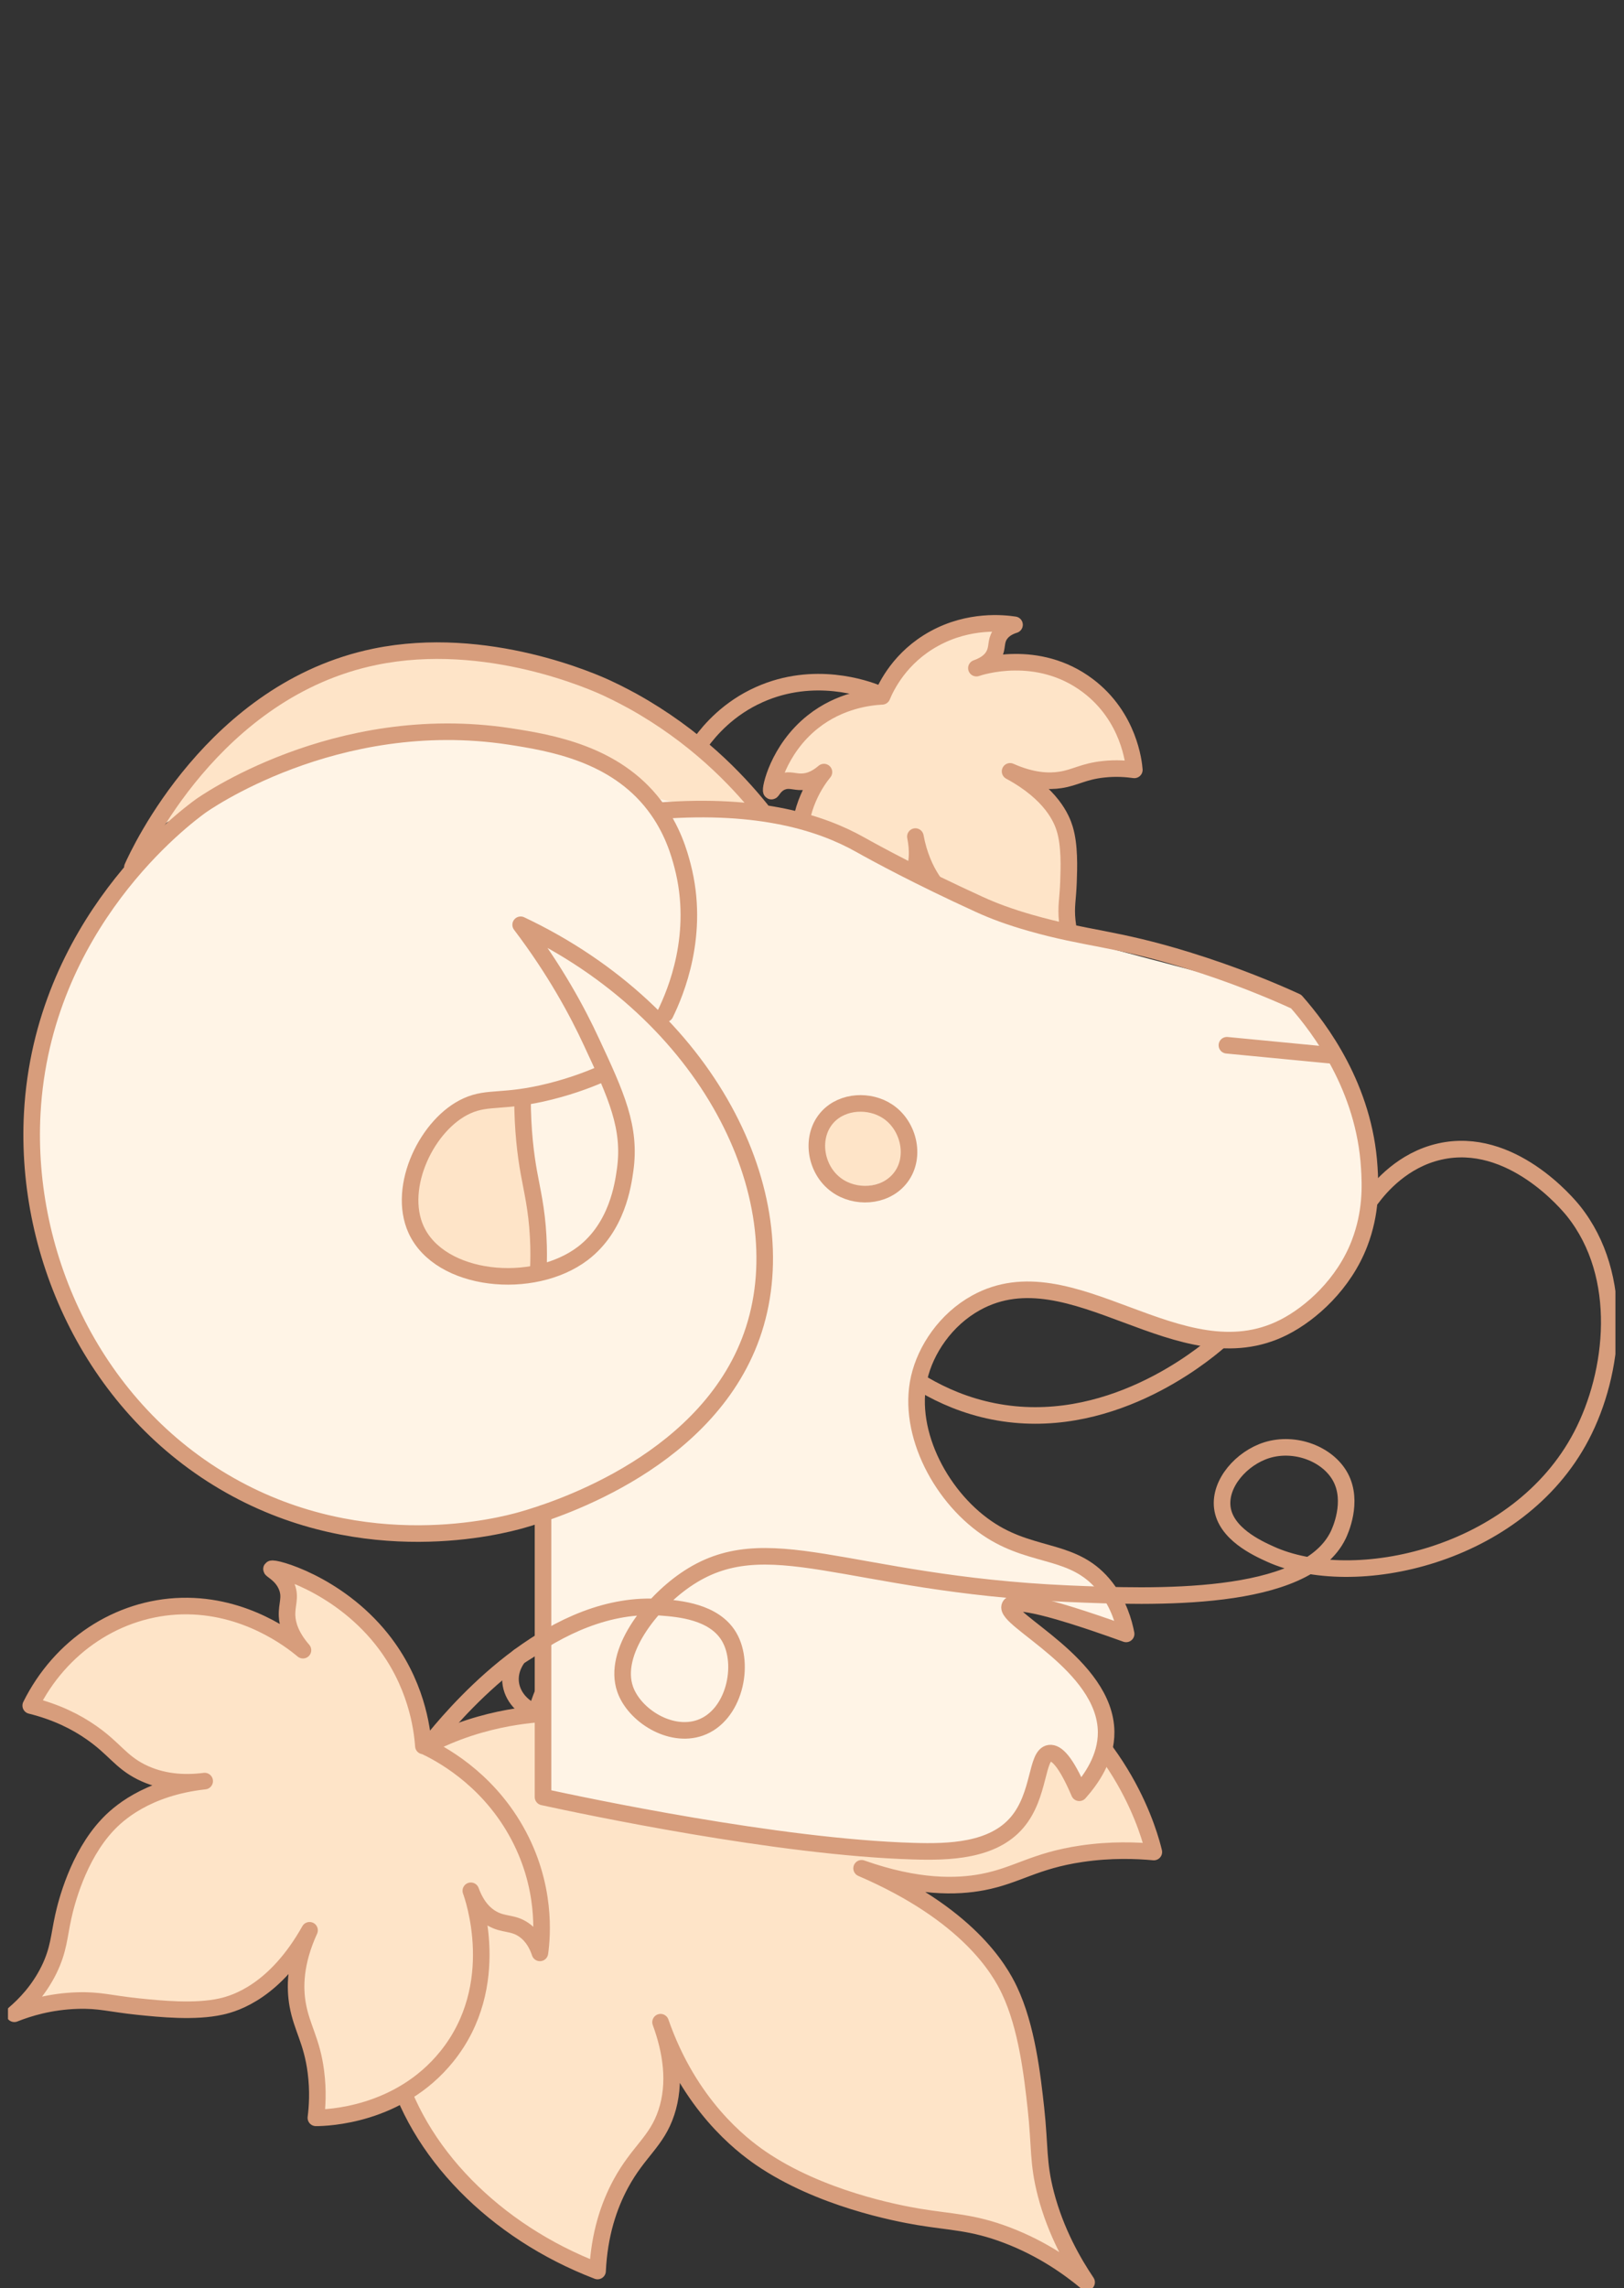 <svg width="98" height="138" viewBox="0 0 98 138" fill="none" xmlns="http://www.w3.org/2000/svg">
<rect x="0" y="0" width="98" height="138" fill="#333333" stroke="none"/>
<g clip-path="url(#clip0_3117_8)">
<path d="M32.311 103.384C30.646 103.541 26.433 104.14 22.984 107.212C18.545 111.159 18.222 116.635 18.47 116.748C18.582 116.8 18.815 115.819 19.902 115.392C20.824 115.032 21.544 115.392 22.616 115.309C23.396 115.25 24.453 114.957 25.563 113.871C24.843 114.927 22.354 118.898 23.726 124.314C25.105 129.76 29.859 134.584 36.06 136.959C36.165 134.726 36.75 133.018 37.455 131.707C38.534 129.715 39.629 129.168 40.214 127.393C40.791 125.64 40.521 123.752 39.861 121.954C41.601 126.943 44.712 129.333 45.897 130.149C49.459 132.591 54.122 133.475 55.419 133.692C57.376 134.022 58.651 133.992 60.758 134.794C62.91 135.61 64.522 136.764 65.572 137.64C64.777 136.457 63.712 134.621 63.112 132.314C62.617 130.404 62.767 129.475 62.512 127.138C62.295 125.175 61.965 122.239 60.915 120.029C60.323 118.77 58.396 115.429 51.993 112.673C55.359 113.864 57.729 113.804 59.303 113.504C61.388 113.107 62.415 112.216 65.264 111.796C67.034 111.534 68.578 111.594 69.628 111.691C69.41 110.785 67.843 104.627 61.328 100.694C53.44 95.93 45.62 98.844 45.14 99.031C46.579 98.47 47.134 97.736 47.367 97.144C47.764 96.147 47.314 95.383 47.824 94.424C48.251 93.623 49.069 93.218 49.706 92.994C48.139 92.844 43.168 92.544 38.572 95.338C34.073 98.065 32.701 102.058 32.318 103.384H32.311Z" fill="#FEE4C8" stroke="#D79D7C" stroke-linecap="round" stroke-linejoin="round"/>
<path d="M25.548 105.294C25.473 104.215 25.12 101.466 23.021 98.837C20.322 95.466 16.475 94.477 16.385 94.619C16.348 94.679 17.038 94.971 17.315 95.721C17.555 96.357 17.293 96.762 17.323 97.451C17.345 97.953 17.54 98.665 18.282 99.519C17.555 98.912 14.803 96.769 10.972 96.859C7.11 96.957 3.631 99.279 1.854 102.859C3.422 103.249 4.614 103.856 5.521 104.493C6.908 105.459 7.268 106.23 8.513 106.86C9.735 107.474 11.069 107.579 12.351 107.414C8.812 107.804 7.073 109.429 6.481 110.066C4.696 111.969 3.991 114.8 3.819 115.587C3.556 116.778 3.549 117.587 2.949 118.808C2.334 120.051 1.495 120.905 0.865 121.445C1.712 121.108 3.017 120.703 4.659 120.651C6.008 120.606 6.661 120.838 8.31 121.01C9.697 121.153 11.767 121.362 13.341 121.01C14.233 120.816 16.625 120.066 18.68 116.411C17.78 118.373 17.78 119.879 17.967 120.92C18.215 122.299 18.822 123.078 19.062 124.943C19.212 126.104 19.145 127.071 19.062 127.722C19.707 127.722 24.063 127.602 26.95 124.037C30.444 119.722 28.532 114.351 28.412 114.029C28.779 115.025 29.289 115.474 29.702 115.707C30.399 116.104 30.946 115.924 31.606 116.381C32.161 116.763 32.438 117.34 32.581 117.774C32.716 116.8 33.008 113.699 31.126 110.388C29.289 107.152 26.5 105.714 25.57 105.279L25.548 105.294Z" fill="#FEE4C8" stroke="#D79D7C" stroke-linecap="round" stroke-linejoin="round"/>
<path d="M53.23 41.995C52.517 42.032 50.703 42.219 49.053 43.53C46.932 45.208 46.444 47.658 46.549 47.71C46.594 47.733 46.752 47.298 47.239 47.133C47.651 46.991 47.936 47.163 48.386 47.148C48.724 47.141 49.181 47.029 49.721 46.564C49.346 47.021 48.049 48.752 48.281 51.201C48.521 53.666 50.216 55.92 52.682 57.097C52.87 56.1 53.222 55.344 53.605 54.774C54.19 53.905 54.684 53.681 55.044 52.894C55.397 52.123 55.404 51.269 55.239 50.452C55.659 52.714 56.814 53.846 57.271 54.235C58.621 55.396 60.533 55.883 61.065 56.01C61.867 56.198 62.407 56.205 63.247 56.602C64.102 57.014 64.709 57.554 65.099 57.966C64.837 57.419 64.507 56.58 64.402 55.531C64.312 54.669 64.439 54.258 64.477 53.201C64.507 52.317 64.559 50.999 64.252 49.988C64.079 49.411 63.479 47.883 60.953 46.519C62.295 47.118 63.299 47.141 63.982 47.036C64.889 46.901 65.376 46.519 66.606 46.392C67.371 46.309 68.016 46.369 68.451 46.429C68.421 46.017 68.143 43.231 65.646 41.35C62.617 39.066 59.138 40.219 58.921 40.294C59.566 40.069 59.843 39.755 59.978 39.493C60.21 39.051 60.068 38.706 60.338 38.287C60.57 37.934 60.938 37.77 61.222 37.68C60.57 37.582 58.493 37.35 56.379 38.511C54.309 39.642 53.477 41.403 53.23 41.995Z" fill="#FEE4C8" stroke="#D79D7C" stroke-linecap="round" stroke-linejoin="round"/>
<path d="M54.04 111.324C56.192 111.527 59.723 111.804 61.523 109.721C62.88 108.148 62.857 105.676 63.577 105.699C63.577 105.699 63.847 105.699 65.054 108.081H65.062C65.069 108.081 66.696 106.373 66.516 103.976C66.389 102.245 65.384 101.069 64.169 99.638C62.947 98.2 61.695 97.264 60.825 96.694C63.285 97.384 65.736 98.073 68.196 98.769C67.843 97.676 67.183 96.163 65.841 94.904C63.465 92.672 61.395 93.511 58.876 91.593C56.949 90.132 55.044 87.271 55.412 84.042C55.697 81.54 57.339 78.836 59.776 77.982C61.05 77.532 61.883 77.817 67.364 79.315C73.317 80.941 74.322 81.143 75.686 80.821C78.94 80.057 80.792 77.12 81.1 76.611C84.016 71.802 82.464 64.123 78.183 60.603C77.268 59.853 76.893 59.831 63.352 56.235C61.928 55.853 59.933 55.314 57.526 54.108C55.374 53.022 54.73 52.333 52.945 51.359C51.348 50.497 48.949 49.471 45.597 48.962C44.517 47.351 41.586 43.433 36.142 41.163C31.614 39.276 27.572 39.463 25.63 39.688C17.023 40.886 13.694 43.553 12.307 45.898C11.767 46.812 10.47 49.463 7.868 52.849C6.721 54.333 6.466 54.482 5.798 55.366C2.537 59.651 2.102 64.693 1.952 66.461C1.48 72.011 3.069 76.304 3.879 78.147C4.599 79.802 7.32 85.787 13.941 89.383C17.817 91.488 21.364 91.87 23.119 92.043C27.34 92.454 30.781 91.758 32.888 91.159C32.821 96.979 32.753 102.8 32.693 108.62C36.187 109.167 44.93 110.493 54.055 111.339L54.04 111.324Z" fill="#FFF4E6"/>
<path d="M31.381 66.258C31.546 66.438 31.494 66.715 31.471 66.918C31.284 68.333 31.779 68.648 32.348 71.555C32.896 74.341 33.166 75.734 32.521 76.416C31.831 77.15 30.579 77.016 29.702 76.926C29.124 76.866 27.28 76.663 26.05 75.053C24.903 73.562 25.076 71.884 25.128 71.45C25.315 69.832 26.223 68.798 26.65 68.326C28.232 66.573 30.826 65.629 31.381 66.258Z" fill="#FEE4C8"/>
<path d="M46.879 49.681C46.377 48.999 45.657 48.085 44.705 47.089C43.588 45.928 40.191 42.467 34.748 40.646C32.963 40.047 26.83 38.099 20.014 40.646C12.884 43.313 8.925 49.486 9.3 49.928C9.525 50.197 11.354 48.437 15.411 46.752C18.935 45.283 21.904 44.811 23.028 44.662C25.713 44.295 29.799 43.733 34.388 45.493C36.397 46.265 37.912 47.254 38.916 48.003C41.571 48.565 44.225 49.119 46.887 49.681H46.879Z" fill="#FEE4C8"/>
<path d="M52.435 66.925C51.048 66.708 49.384 67.562 49.211 68.828C49.024 70.183 50.636 71.614 52.21 71.532C53.44 71.472 54.827 70.476 54.805 69.172C54.782 67.936 53.5 67.09 52.443 66.925H52.435Z" fill="#FEE4C8"/>
<path d="M39.801 48.894C45.905 48.43 49.601 49.651 51.88 50.924C52.938 51.516 55.404 52.857 59.078 54.535C59.926 54.925 60.923 55.299 62.19 55.659C65.572 56.625 67.281 56.558 71.645 57.906C74.479 58.782 76.736 59.726 78.213 60.401C79.645 62.026 82.337 65.592 82.629 70.416C82.697 71.495 82.757 73.12 82.037 74.993C81.1 77.428 79.128 79.203 77.478 80.042C71.202 83.233 64.709 75.368 58.906 78.566C57.069 79.578 55.854 81.398 55.464 83.106C54.7 86.447 56.867 90.462 59.821 92.327C62.482 94.005 64.897 93.376 66.726 95.728C67.513 96.747 67.821 97.833 67.956 98.537C62.527 96.582 61.11 96.492 60.938 96.852C60.533 97.668 66.711 100.388 66.749 104.448C66.764 106.021 65.849 107.309 65.129 108.118C64.312 106.208 63.742 105.676 63.337 105.729C62.52 105.834 62.775 108.268 61.373 109.909C59.903 111.632 57.271 111.707 55.105 111.639C46.947 111.399 35.183 108.897 32.768 108.373C32.768 102.672 32.768 96.972 32.768 91.271" stroke="#D79D7C" stroke-linecap="round" stroke-linejoin="round"/>
<path d="M40.146 61.142C40.769 59.868 42.268 56.348 41.188 52.213C41.001 51.501 40.596 50.01 39.471 48.549C37.087 45.441 33.233 44.796 30.766 44.414C20.187 42.796 12.119 48.602 12.119 48.602C11.152 49.299 2.559 55.703 1.945 67.15C1.48 75.832 5.738 84.986 13.874 89.578C22.054 94.2 30.264 92.013 31.479 91.668C33.706 91.039 42.958 88.042 45.492 80.184C48.117 72.041 42.733 61.119 31.419 55.771C33.511 58.528 34.853 61.029 35.685 62.827C37.192 66.056 38.084 68.004 37.724 70.558C37.597 71.45 37.245 74.011 35.168 75.592C32.176 77.862 26.538 77.308 25.105 74.146C23.936 71.562 25.803 67.749 28.195 66.685C29.484 66.109 30.384 66.528 33.196 65.824C34.643 65.464 35.79 65 36.51 64.678" stroke="#D79D7C" stroke-linecap="round" stroke-linejoin="round"/>
<path d="M32.491 76.469C32.506 76.034 32.521 75.375 32.476 74.573C32.386 72.888 32.109 71.802 31.914 70.708C31.726 69.667 31.531 68.146 31.531 66.228" stroke="#D79D7C" stroke-linecap="round" stroke-linejoin="round"/>
<path d="M45.927 48.827C44.428 46.969 41.953 44.385 38.197 42.294C38.099 42.242 37.395 41.852 36.652 41.508C35.932 41.171 29.379 38.212 22.609 39.613C12.891 41.62 8.378 51.434 7.988 52.31" stroke="#D79D7C" stroke-linecap="round" stroke-linejoin="round"/>
<path d="M74.037 63.037C76.114 63.239 78.19 63.434 80.267 63.636" stroke="#D79D7C" stroke-linecap="round" stroke-linejoin="round"/>
<path d="M49.953 67.352C48.866 68.521 49.174 70.536 50.478 71.472C51.603 72.289 53.342 72.199 54.265 71.12C55.322 69.891 54.88 67.891 53.56 67.022C52.488 66.311 50.868 66.371 49.953 67.352Z" stroke="#D79D7C" stroke-linecap="round" stroke-linejoin="round"/>
<path d="M26.26 104.777C27.97 102.702 33.525 96.432 39.914 96.934C40.956 97.016 43.1 97.181 44 98.717C44.982 100.395 44.315 103.474 42.245 104.2C40.446 104.83 38.272 103.444 37.724 101.871C36.952 99.661 39.254 96.732 41.353 95.286C46.264 91.9 51.041 95.518 64.432 96.11C69.59 96.335 78.783 96.657 80.755 92.574C80.859 92.357 81.692 90.574 80.889 89.083C80.132 87.683 78.153 86.926 76.443 87.458C74.921 87.937 73.587 89.45 73.759 90.904C73.947 92.484 75.858 93.361 76.631 93.713C81.662 96.02 91.612 93.885 95.428 86.596C97.415 82.806 98.09 76.948 94.941 73.022C94.633 72.641 91.184 68.468 86.873 69.449C84.661 69.951 83.296 71.562 82.749 72.296" stroke="#D79D7C" stroke-linecap="round" stroke-linejoin="round"/>
<path d="M73.549 80.903C72.492 81.81 66.816 86.484 59.933 85.113C58.276 84.784 56.881 84.169 55.749 83.51" stroke="#D79D7C" stroke-linecap="round" stroke-linejoin="round"/>
<path d="M32.536 103.354C31.569 103.077 30.886 102.305 30.811 101.429C30.744 100.642 31.179 100.058 31.306 99.908L32.828 98.949" stroke="#D79D7C" stroke-linecap="round" stroke-linejoin="round"/>
<path d="M42.305 44.759C42.838 44.032 43.955 42.721 45.822 41.89C49.136 40.407 52.248 41.538 52.915 41.8" stroke="#D79D7C" stroke-linecap="round" stroke-linejoin="round"/>
</g>
<defs>
<clipPath id="clip0_3117_8">
<rect width="97" height="138" fill="white" transform="translate(0.482)"/>
</clipPath>
</defs>
</svg>
